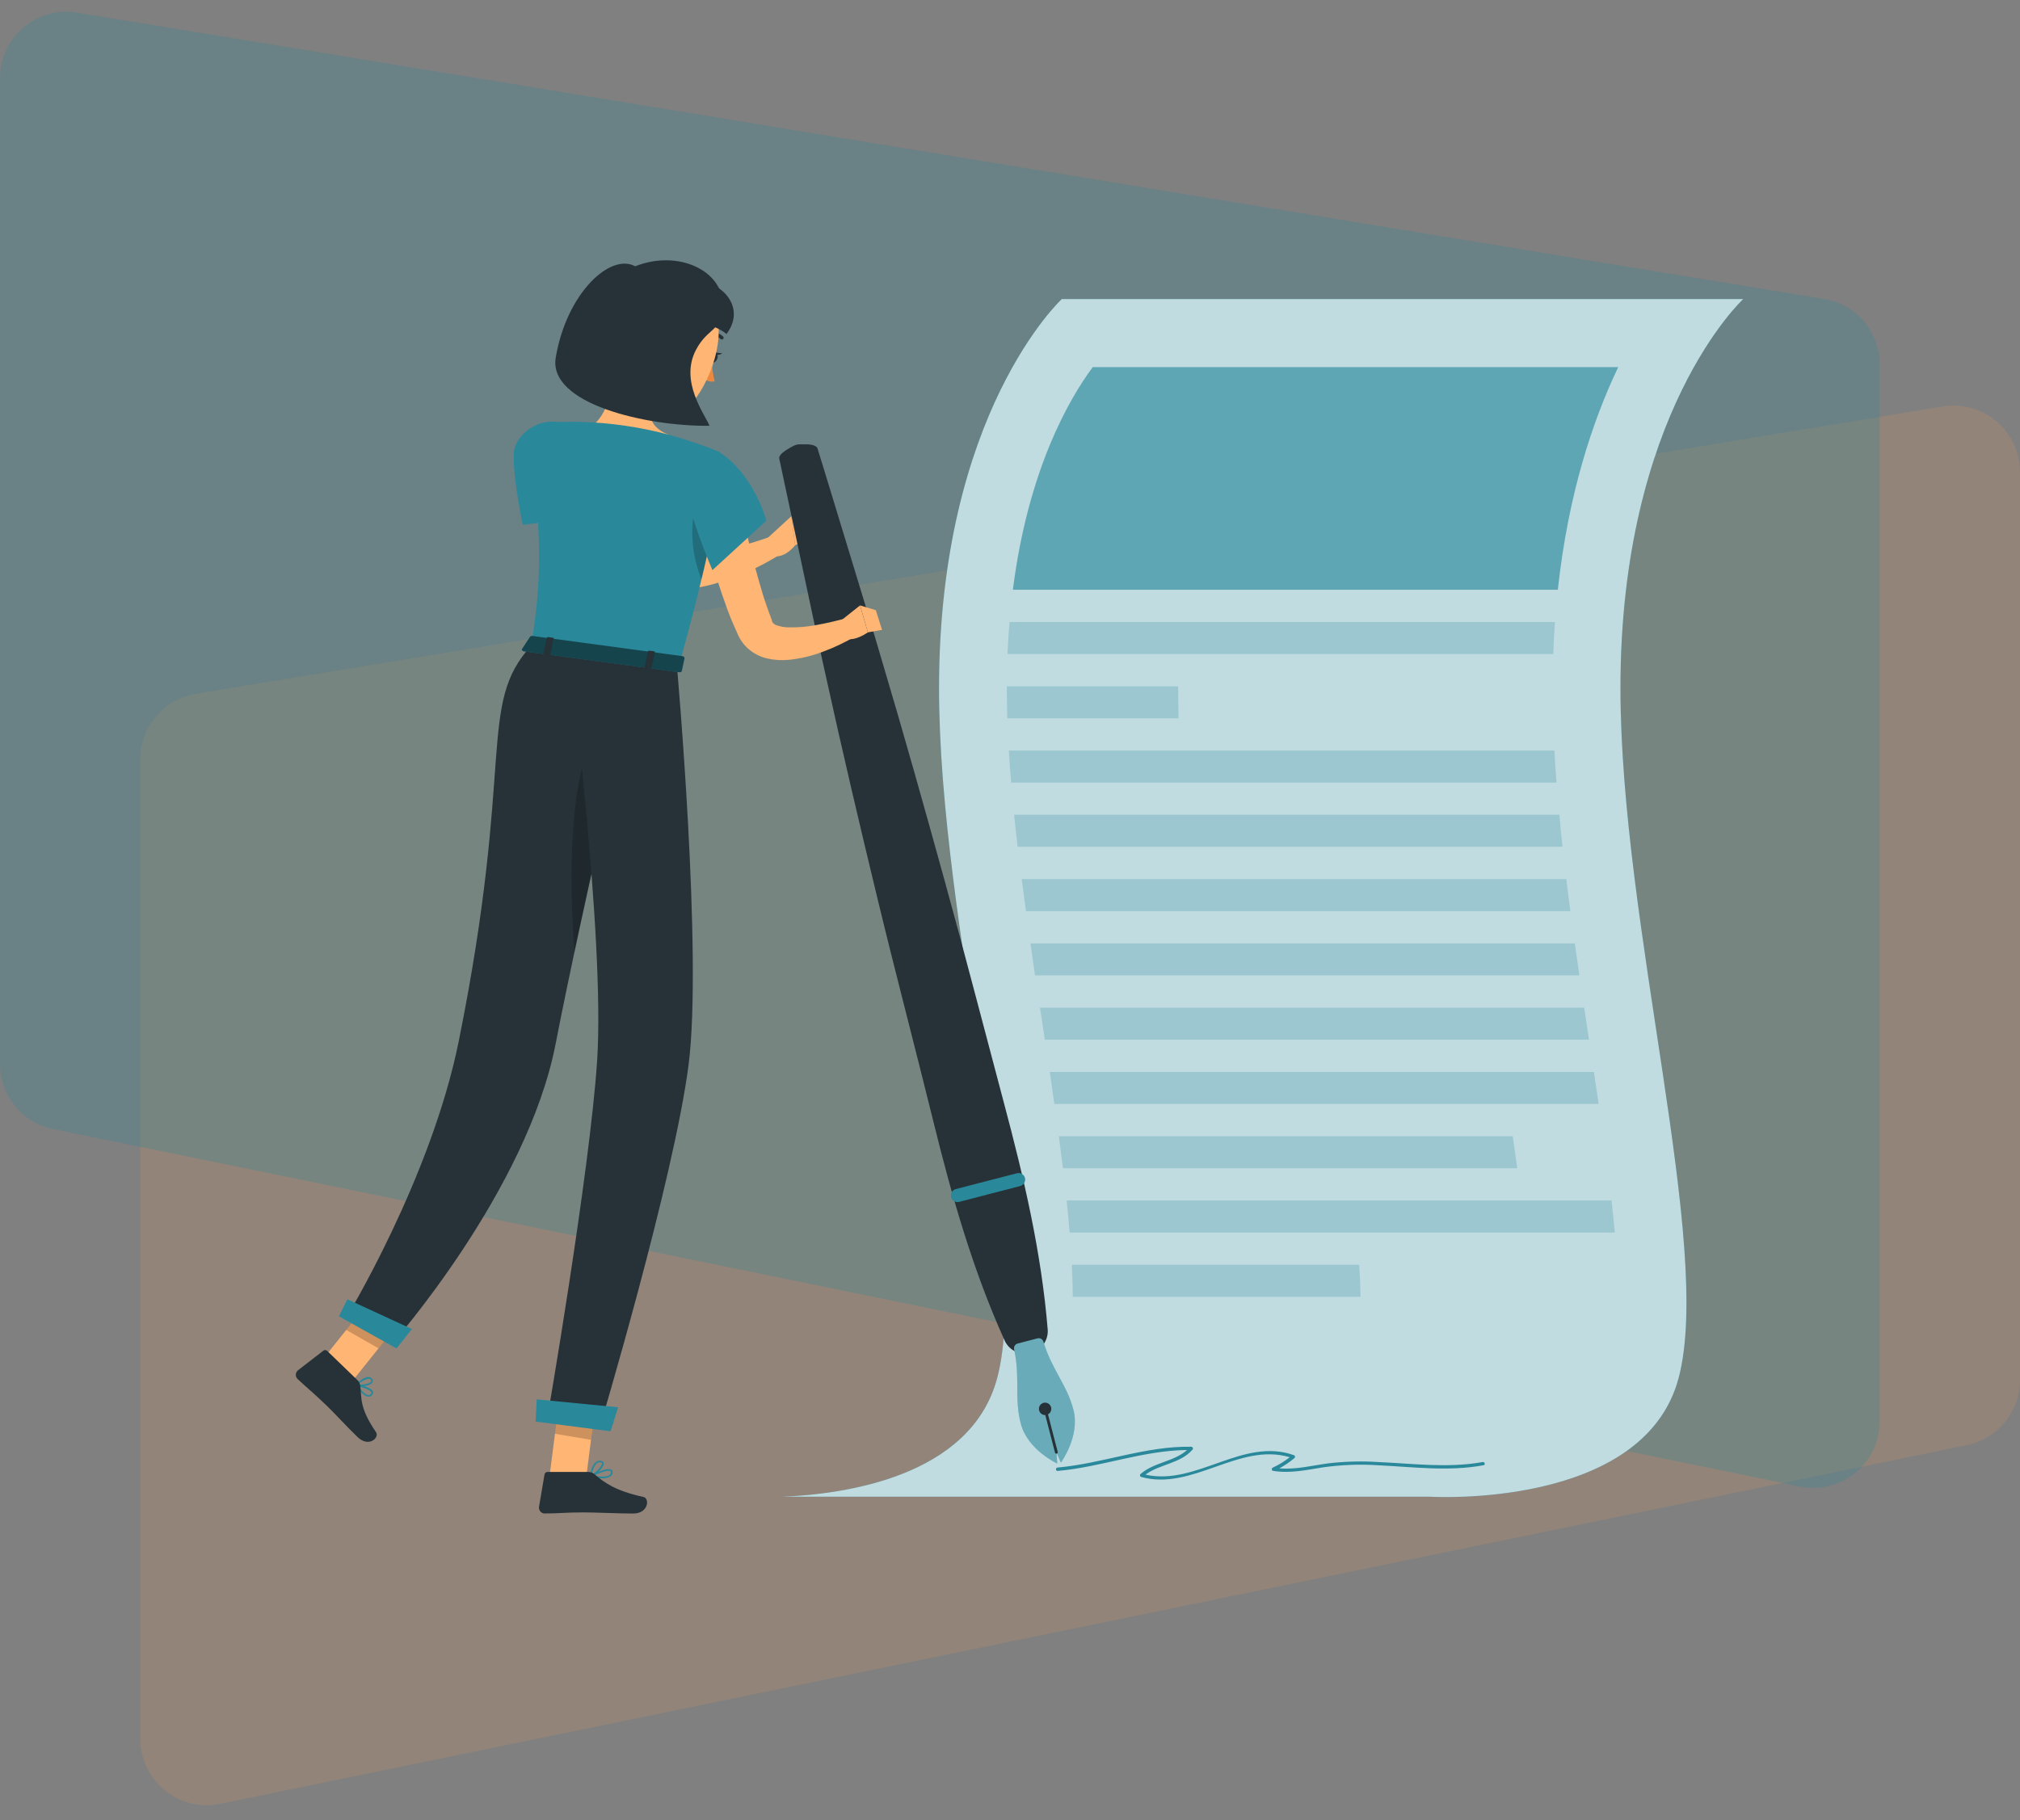 <svg width="304" height="274" viewBox="0 0 304 274" fill="none" xmlns="http://www.w3.org/2000/svg">
<rect x="0" y="0" width="304" height="274" fill="#808080" stroke="none"/>
<path opacity="0.15" d="M304 71.055C304 64.885 298.466 60.186 292.377 61.188L29.488 104.437C24.656 105.232 21.111 109.408 21.111 114.305V261.737C21.111 268.069 26.921 272.807 33.123 271.533L296.012 217.535C300.662 216.58 304 212.487 304 207.739V71.055Z" fill="#FB9D50"/>
<path opacity="0.25" d="M0 11.773C0 5.604 5.53 0.907 11.618 1.904L274.507 44.998C279.34 45.79 282.889 49.967 282.889 54.866V213.962C282.889 220.291 277.084 225.028 270.884 223.759L7.995 169.957C3.341 169.004 0 164.91 0 160.16V11.773Z" fill="#2A889B"/>
<path d="M262.345 45.02H159.793C159.793 45.02 141.32 62.085 141.32 103.576C141.32 139.257 155.33 187.636 150.07 207.439C146.103 222.382 126.868 224.948 117.648 225.303H215.26C215.26 225.303 247.362 227.249 252.622 207.439C257.881 187.629 243.872 139.257 243.872 103.569C243.872 62.058 262.345 45.02 262.345 45.02Z" fill="#2A889B"/>
<path opacity="0.7" d="M262.345 45.02H159.793C159.793 45.02 141.32 62.085 141.32 103.576C141.32 139.257 155.33 187.636 150.07 207.439C146.103 222.382 126.868 224.948 117.648 225.303H215.26C215.26 225.303 247.362 227.249 252.622 207.439C257.881 187.629 243.872 139.257 243.872 103.569C243.872 62.058 262.345 45.02 262.345 45.02Z" fill="white"/>
<g opacity="0.8">
<path opacity="0.8" d="M234.447 88.777H152.43C154.75 70.523 161.003 59.902 164.453 55.26H243.537C239.659 63.383 235.998 74.449 234.447 88.777Z" fill="#2A889B"/>
<path opacity="0.3" d="M233.758 98.457H151.625C151.693 96.798 151.788 95.187 151.924 93.631H234.009C233.896 95.201 233.812 96.81 233.758 98.457Z" fill="#2A889B"/>
<path opacity="0.3" d="M177.379 108.13H151.598C151.553 106.587 151.528 105.069 151.523 103.577V103.311H177.311V103.57C177.311 105.079 177.331 106.601 177.379 108.13Z" fill="#2A889B"/>
<path opacity="0.3" d="M234.246 117.804H152.175C152.032 116.179 151.917 114.568 151.828 112.984H233.933C234.015 114.582 234.119 116.188 234.246 117.804Z" fill="#2A889B"/>
<path opacity="0.3" d="M235.151 127.463H153.148C152.957 125.847 152.78 124.239 152.617 122.637H234.689C234.804 124.261 234.974 125.872 235.151 127.463Z" fill="#2A889B"/>
<path opacity="0.3" d="M236.337 137.155H154.401C154.177 135.544 153.966 133.933 153.762 132.336H235.724C235.915 133.942 236.119 135.549 236.337 137.155Z" fill="#2A889B"/>
<path opacity="0.3" d="M237.691 146.829H155.762C155.527 145.218 155.3 143.612 155.082 142.01H237.004C237.228 143.614 237.46 145.211 237.691 146.829Z" fill="#2A889B"/>
<path opacity="0.3" d="M239.141 156.508H157.24C157.11 155.627 156.974 154.733 156.838 153.839L156.512 151.682H238.413C238.658 153.293 238.896 154.904 239.141 156.508Z" fill="#2A889B"/>
<path opacity="0.3" d="M158.669 166.181C158.442 164.588 158.215 162.981 157.988 161.361H239.876C240.114 162.972 240.359 164.577 240.59 166.181H158.669Z" fill="#2A889B"/>
<path opacity="0.3" d="M159.967 175.855C159.776 174.278 159.565 172.667 159.348 171.035H227.661C227.892 172.66 228.11 174.271 228.342 175.855H159.967Z" fill="#2A889B"/>
<path opacity="0.3" d="M160.973 185.533C160.841 183.959 160.691 182.35 160.523 180.707H242.527C242.71 182.359 242.881 183.97 243.023 185.533H160.973Z" fill="#2A889B"/>
<path opacity="0.3" d="M161.443 195.206C161.443 193.65 161.381 192.039 161.293 190.387H204.56C204.669 192.073 204.731 193.684 204.751 195.206H161.443Z" fill="#2A889B"/>
</g>
<path d="M223.126 220.081C217.92 221.03 212.647 220.306 207.415 220.081C204.906 219.918 202.387 219.984 199.89 220.279C197.44 220.607 195.004 221.248 192.534 221.03C193.351 220.59 194.119 220.066 194.827 219.467C194.859 219.436 194.881 219.397 194.893 219.354C194.905 219.311 194.905 219.266 194.894 219.223C194.883 219.181 194.861 219.141 194.83 219.11C194.8 219.078 194.761 219.055 194.718 219.043C187.037 216.313 180.042 223.699 172.387 221.979C174.558 220.368 177.613 220.334 179.464 218.217C179.498 218.181 179.521 218.135 179.53 218.086C179.538 218.036 179.533 217.985 179.513 217.939C179.494 217.893 179.461 217.853 179.42 217.825C179.379 217.797 179.33 217.781 179.28 217.78C172.435 217.644 165.971 220.299 159.167 220.907C158.84 220.907 158.84 221.446 159.167 221.419C165.733 220.845 172.027 218.327 178.647 218.272C176.667 220.047 173.646 220.108 171.632 221.897C171.601 221.929 171.578 221.968 171.567 222.011C171.555 222.054 171.555 222.099 171.566 222.143C171.577 222.186 171.598 222.225 171.629 222.258C171.66 222.29 171.698 222.314 171.741 222.327C179.457 224.463 186.479 217.077 194.099 219.357C193.305 219.983 192.439 220.512 191.52 220.934C191.477 220.96 191.443 220.998 191.421 221.044C191.399 221.089 191.391 221.14 191.398 221.19C191.404 221.24 191.425 221.287 191.458 221.325C191.49 221.363 191.533 221.391 191.582 221.405C194.092 221.828 196.549 221.289 199.025 220.893C201.799 220.494 204.606 220.384 207.401 220.566C212.688 220.818 217.995 221.535 223.248 220.566C223.595 220.518 223.459 220.019 223.126 220.081Z" fill="#2A889B"/>
<path d="M84.238 70.209C84.666 70.762 85.218 71.41 85.721 72.011C86.225 72.612 86.776 73.219 87.32 73.806C88.415 74.981 89.525 76.134 90.722 77.22C92.943 79.335 95.465 81.107 98.207 82.476C98.54 82.626 98.887 82.763 99.193 82.885C99.345 82.946 99.499 82.998 99.656 83.043C99.801 83.1 99.951 83.144 100.105 83.172C100.758 83.341 101.426 83.446 102.099 83.486C103.605 83.56 105.115 83.473 106.603 83.227C108.183 82.985 109.749 82.652 111.291 82.23C112.856 81.821 114.455 81.316 115.945 80.79L117.306 83.52C114.281 85.417 111.006 86.879 107.576 87.862C105.767 88.381 103.903 88.682 102.024 88.756C101.006 88.797 99.987 88.731 98.982 88.558C98.724 88.517 98.458 88.456 98.2 88.394C97.941 88.333 97.669 88.265 97.445 88.19C96.968 88.046 96.506 87.889 96.084 87.712C92.621 86.283 89.433 84.257 86.667 81.725C85.317 80.551 84.029 79.307 82.809 77.998C82.203 77.315 81.611 76.68 81.04 75.998C80.468 75.315 79.924 74.632 79.332 73.847L84.238 70.209Z" fill="#FFB573"/>
<path d="M77.319 68.277C77.169 72.1 78.68 78.995 78.68 78.995L88.11 77.848C88.11 77.848 88.457 67.758 86.627 65.321C83.531 61.246 77.462 64.659 77.319 68.277Z" fill="#2A889B"/>
<path d="M114.68 81.76L119.096 77.705L119.66 82.074C119.66 82.074 117.83 84.538 115.755 83.501L114.68 81.76Z" fill="#FFB573"/>
<path d="M121.312 77.944L123.183 80.401L119.658 82.074L119.094 77.705L121.312 77.944Z" fill="#FFB573"/>
<path d="M120.198 66.892C120.667 66.892 120.926 66.892 121.259 66.892C121.402 66.882 121.545 66.882 121.688 66.892L122.041 66.94C122.347 66.976 122.638 67.091 122.885 67.274C123.006 67.417 123.085 67.589 123.117 67.773L123.273 68.292L123.906 70.34L125.171 74.483L127.696 82.777C129.363 88.306 131.098 93.822 132.704 99.365C136.004 110.437 139.127 121.551 142.195 132.685C145.264 143.818 148.149 155 151.115 166.134C154.082 177.267 156.736 188.531 157.681 200.218C157.716 200.999 157.481 201.768 157.018 202.397C156.554 203.026 155.889 203.476 155.135 203.672C154.38 203.868 153.581 203.797 152.872 203.473C152.163 203.149 151.586 202.59 151.238 201.89C146.407 191.214 143.25 180.107 140.487 168.898C137.725 157.689 134.792 146.576 132.084 135.374C129.376 124.172 126.73 112.909 124.253 101.625C122.98 95.993 121.824 90.327 120.606 84.682L118.803 76.203L117.898 71.964L117.449 69.841L117.333 69.316C117.271 69.138 117.257 68.947 117.292 68.763C117.425 68.492 117.621 68.257 117.864 68.08L118.156 67.862C118.269 67.776 118.387 67.698 118.51 67.629C118.803 67.459 119.014 67.315 119.435 67.111C119.673 66.989 119.932 66.914 120.198 66.892Z" fill="#263238"/>
<path d="M157.029 201.979C156.978 201.794 156.856 201.637 156.691 201.541C156.525 201.445 156.329 201.419 156.144 201.467L154.647 201.856L153.15 202.245C152.965 202.293 152.806 202.413 152.708 202.578C152.61 202.742 152.581 202.939 152.626 203.126C153.559 207.426 152.626 210.505 153.62 214.287C154.647 218.266 159.117 220.308 159.117 220.308L158.975 218.608L159.655 220.164C159.655 220.164 162.574 216.205 161.547 212.225C160.58 208.443 158.294 206.191 157.029 201.979Z" fill="#2A889B"/>
<path opacity="0.3" d="M157.029 201.979C156.978 201.794 156.856 201.637 156.691 201.541C156.525 201.445 156.329 201.419 156.144 201.467L154.647 201.856L153.15 202.245C152.965 202.293 152.806 202.413 152.708 202.578C152.61 202.742 152.581 202.939 152.626 203.126C153.559 207.426 152.626 210.505 153.62 214.287C154.647 218.266 159.117 220.308 159.117 220.308L158.975 218.608L159.655 220.164C159.655 220.164 162.574 216.205 161.547 212.225C160.58 208.443 158.294 206.191 157.029 201.979Z" fill="white"/>
<path d="M158.189 211.849C158.233 212.028 158.223 212.217 158.16 212.39C158.098 212.564 157.986 212.715 157.838 212.825C157.69 212.934 157.513 212.998 157.329 213.007C157.145 213.015 156.963 212.97 156.805 212.875C156.647 212.78 156.521 212.64 156.442 212.474C156.363 212.307 156.335 212.12 156.361 211.938C156.388 211.755 156.468 211.584 156.591 211.447C156.714 211.31 156.874 211.212 157.053 211.166C157.293 211.106 157.548 211.145 157.761 211.273C157.974 211.4 158.128 211.608 158.189 211.849Z" fill="#263238"/>
<path d="M159.031 218.813C159.005 218.821 158.976 218.823 158.948 218.82C158.921 218.817 158.894 218.808 158.869 218.794C158.845 218.78 158.824 218.761 158.807 218.738C158.791 218.716 158.779 218.69 158.773 218.662L157.085 212.143C157.078 212.116 157.076 212.088 157.08 212.061C157.084 212.033 157.093 212.007 157.107 211.982C157.12 211.958 157.139 211.937 157.161 211.92C157.183 211.903 157.208 211.891 157.235 211.884C157.262 211.876 157.29 211.873 157.318 211.876C157.346 211.88 157.373 211.888 157.397 211.903C157.421 211.917 157.442 211.936 157.459 211.958C157.476 211.981 157.487 212.007 157.494 212.034L159.181 218.553C159.188 218.58 159.19 218.608 159.186 218.636C159.183 218.663 159.174 218.69 159.16 218.714C159.146 218.738 159.127 218.759 159.105 218.776C159.083 218.793 159.058 218.806 159.031 218.813Z" fill="#263238"/>
<path d="M153.518 178.538L144.346 180.92C144.092 180.984 143.822 180.945 143.597 180.811C143.371 180.676 143.207 180.458 143.142 180.203C143.076 179.953 143.111 179.686 143.238 179.461C143.365 179.235 143.574 179.068 143.822 178.995L153.042 176.613C153.292 176.547 153.557 176.582 153.782 176.709C154.007 176.836 154.173 177.047 154.246 177.295C154.282 177.425 154.291 177.56 154.274 177.693C154.256 177.827 154.212 177.955 154.144 178.071C154.076 178.187 153.986 178.288 153.878 178.368C153.771 178.448 153.648 178.506 153.518 178.538Z" fill="#2A889B"/>
<path d="M106.957 53.601C106.794 54.01 106.882 54.441 107.148 54.556C107.413 54.673 107.767 54.434 107.93 54.024C108.093 53.614 108.012 53.184 107.74 53.068C107.468 52.952 107.127 53.191 106.957 53.601Z" fill="#263238"/>
<path d="M107.617 53.055L108.713 53.198C108.713 53.198 107.896 53.737 107.617 53.055Z" fill="#263238"/>
<path d="M107.149 54.147C107.138 55.245 107.275 56.341 107.557 57.403C107.286 57.461 107.005 57.459 106.735 57.396C106.464 57.334 106.211 57.212 105.992 57.041L107.149 54.147Z" fill="#ED893E"/>
<path d="M108.601 51.102C108.558 51.094 108.519 51.075 108.485 51.048C108.24 50.823 107.947 50.658 107.629 50.566C107.31 50.474 106.975 50.456 106.648 50.515C106.581 50.532 106.511 50.522 106.451 50.488C106.391 50.454 106.347 50.397 106.328 50.331C106.312 50.264 106.321 50.193 106.356 50.133C106.39 50.074 106.446 50.029 106.512 50.01C106.921 49.929 107.343 49.945 107.745 50.056C108.146 50.167 108.516 50.371 108.825 50.652C108.85 50.676 108.869 50.705 108.882 50.736C108.895 50.768 108.902 50.802 108.902 50.836C108.902 50.87 108.895 50.904 108.882 50.936C108.869 50.968 108.85 50.996 108.825 51.02C108.798 51.052 108.763 51.076 108.724 51.09C108.684 51.104 108.642 51.108 108.601 51.102Z" fill="#263238"/>
<path d="M92.532 53.389C92.825 56.713 91.723 62.154 89.219 64.004C89.219 64.004 91.103 67.499 97.139 68.311C103.773 69.205 100.656 65.458 100.656 65.458C97.125 64.092 97.506 61.451 98.397 59.02L92.532 53.389Z" fill="#FFB573"/>
<path d="M110.612 71.131C111.136 74.23 111.782 77.445 112.456 80.579C112.817 82.142 113.177 83.712 113.599 85.248C114.021 86.784 114.443 88.32 114.912 89.828C115.171 90.572 115.402 91.33 115.674 92.054L116.083 93.146L116.178 93.412V93.494C116.191 93.536 116.207 93.577 116.226 93.617C116.366 93.86 116.595 94.039 116.865 94.115C117.403 94.308 117.968 94.416 118.539 94.436C119.999 94.476 121.459 94.357 122.894 94.081C124.397 93.808 125.983 93.439 127.459 93.03L128.704 95.794C127.954 96.243 127.182 96.653 126.391 97.023C125.609 97.407 124.807 97.749 123.989 98.047C122.276 98.718 120.478 99.15 118.648 99.331C117.573 99.429 116.489 99.355 115.436 99.112C114.088 98.804 112.874 98.069 111.973 97.016C111.74 96.734 111.531 96.432 111.347 96.115C111.252 95.958 111.177 95.794 111.095 95.637L110.966 95.33L110.435 94.136C110.088 93.337 109.755 92.538 109.462 91.733C108.877 90.122 108.319 88.504 107.836 86.879C107.353 85.255 106.917 83.616 106.475 81.978C105.666 78.688 105.006 75.431 104.516 72.025L110.612 71.131Z" fill="#FFB573"/>
<path d="M126.804 93.222L129.431 91.133L130.614 95.188C130.614 95.188 127.022 97.795 126.062 94.73L126.804 93.222Z" fill="#FFB573"/>
<path d="M131.805 91.85L132.744 94.812L130.615 95.188L129.438 91.133L131.805 91.85Z" fill="#FFB573"/>
<path d="M82.734 221.946L88.225 222.356L89.852 209.706L84.361 209.297L82.734 221.946Z" fill="#FFB573"/>
<path d="M47.57 205.877L52.326 208.778L60.24 198.866L55.483 195.965L47.57 205.877Z" fill="#FFB573"/>
<path d="M55.649 210.239C55.581 210.249 55.512 210.249 55.445 210.239C54.764 210.239 53.955 209.174 53.546 208.546C53.532 208.525 53.523 208.5 53.523 208.474C53.523 208.449 53.532 208.424 53.546 208.403C53.56 208.381 53.579 208.363 53.602 208.352C53.625 208.341 53.651 208.338 53.676 208.341C53.9 208.389 55.867 208.805 56.125 209.461C56.153 209.533 56.161 209.612 56.149 209.688C56.137 209.765 56.106 209.837 56.057 209.898C55.966 210.056 55.821 210.177 55.649 210.239ZM53.948 208.689C54.526 209.508 55.077 209.993 55.452 210C55.533 210.001 55.613 209.98 55.684 209.939C55.755 209.898 55.813 209.839 55.853 209.768C55.871 209.739 55.881 209.706 55.881 209.672C55.881 209.638 55.871 209.605 55.853 209.577C55.744 209.229 54.73 208.88 53.948 208.696V208.689Z" fill="#2A889B"/>
<path d="M55.355 208.532C54.79 208.686 54.199 208.717 53.62 208.621C53.599 208.614 53.58 208.601 53.564 208.584C53.549 208.568 53.538 208.547 53.532 208.525C53.521 208.507 53.516 208.486 53.516 208.464C53.516 208.442 53.521 208.421 53.532 208.402C53.573 208.355 54.655 207.242 55.451 207.276C55.554 207.277 55.655 207.302 55.747 207.348C55.839 207.394 55.919 207.461 55.981 207.542C56.055 207.615 56.102 207.711 56.114 207.814C56.127 207.917 56.104 208.021 56.05 208.109C55.87 208.321 55.626 208.47 55.355 208.532ZM53.927 208.409C54.607 208.484 55.655 208.286 55.866 207.972C55.866 207.918 55.92 207.843 55.811 207.706C55.771 207.654 55.72 207.611 55.661 207.582C55.602 207.552 55.537 207.536 55.471 207.536C54.879 207.659 54.339 207.964 53.927 208.409Z" fill="#2A889B"/>
<path d="M53.755 207.712L49.244 203.357C49.17 203.28 49.069 203.233 48.963 203.226C48.856 203.218 48.751 203.25 48.666 203.316L44.815 206.292C44.722 206.375 44.648 206.476 44.597 206.59C44.546 206.703 44.52 206.826 44.52 206.951C44.52 207.075 44.546 207.198 44.597 207.312C44.648 207.426 44.722 207.527 44.815 207.61C46.414 209.105 47.258 209.746 49.237 211.664C50.462 212.845 52.122 214.689 53.81 216.32C55.497 217.952 57.144 216.409 56.586 215.583C54.068 211.883 54.443 210.497 54.218 208.606C54.17 208.264 54.007 207.948 53.755 207.712Z" fill="#263238"/>
<path d="M90.605 222.533C90.024 222.522 89.445 222.456 88.877 222.335C88.85 222.33 88.827 222.316 88.808 222.297C88.79 222.277 88.778 222.252 88.775 222.226C88.771 222.199 88.776 222.171 88.788 222.147C88.8 222.123 88.819 222.103 88.843 222.089C89.094 221.96 91.326 220.833 91.979 221.215C92.042 221.248 92.095 221.297 92.132 221.357C92.169 221.417 92.189 221.486 92.19 221.557C92.204 221.675 92.189 221.795 92.145 221.906C92.101 222.017 92.03 222.115 91.939 222.192C91.545 222.453 91.075 222.574 90.605 222.533ZM89.312 222.151C90.523 222.349 91.428 222.301 91.768 222.001C91.828 221.949 91.875 221.883 91.903 221.81C91.932 221.736 91.942 221.656 91.932 221.577C91.934 221.55 91.928 221.522 91.914 221.498C91.901 221.474 91.881 221.454 91.857 221.441C91.489 221.236 90.231 221.714 89.312 222.151Z" fill="#2A889B"/>
<path d="M88.904 222.348C88.88 222.355 88.854 222.355 88.829 222.348C88.809 222.335 88.794 222.317 88.784 222.295C88.774 222.273 88.771 222.249 88.775 222.225C88.775 222.13 89.04 219.877 90.272 219.877H90.374C90.735 219.911 90.837 220.089 90.857 220.239C90.959 220.86 89.626 222.055 88.959 222.355L88.904 222.348ZM90.265 220.116C89.476 220.116 89.163 221.427 89.068 221.986C89.748 221.577 90.653 220.621 90.592 220.266C90.592 220.232 90.592 220.143 90.34 220.123L90.265 220.116Z" fill="#2A889B"/>
<path d="M88.568 221.57H82.396C82.29 221.57 82.186 221.608 82.104 221.676C82.022 221.745 81.966 221.84 81.947 221.946L81.117 226.84C81.101 226.963 81.111 227.088 81.146 227.206C81.182 227.325 81.242 227.434 81.323 227.527C81.404 227.62 81.504 227.695 81.617 227.746C81.729 227.797 81.851 227.823 81.975 227.823C84.125 227.823 85.166 227.659 87.88 227.659C89.547 227.659 92.997 227.83 95.304 227.83C97.61 227.83 97.794 225.543 96.835 225.338C92.555 224.41 90.895 223.127 89.479 221.925C89.227 221.703 88.904 221.577 88.568 221.57Z" fill="#263238"/>
<path opacity="0.2" d="M89.85 209.705L88.945 216.737L83.516 215.822L84.359 209.303L89.85 209.705Z" fill="black"/>
<path opacity="0.2" d="M55.476 195.965L60.239 198.873L56.96 202.969L52.102 200.19L55.476 195.965Z" fill="black"/>
<path d="M79.965 97.194L102.194 100.19C110.808 68.912 108.27 68.072 108.27 68.072C107.29 67.604 106.278 67.207 105.242 66.885C104.194 66.502 103.135 66.154 102.064 65.84C99.926 65.203 97.752 64.695 95.553 64.318C91.285 63.582 86.948 63.337 82.625 63.587C82.192 63.618 81.771 63.746 81.394 63.962C81.017 64.178 80.694 64.477 80.448 64.837C80.355 64.97 80.276 65.112 80.21 65.26C79.968 65.779 79.874 66.356 79.937 66.925C81.815 83.363 81.21 88.77 79.965 97.194Z" fill="#2A889B"/>
<path opacity="0.2" d="M104.357 77.629C103.919 80.866 104.334 84.161 105.561 87.186C107.038 81.084 107.84 76.947 108.235 74.08C106.541 74.005 104.779 74.66 104.357 77.629Z" fill="black"/>
<path d="M108.074 67.964C111.884 70.148 114.531 75.356 115.327 78.381L107.216 85.821C107.216 85.821 103.011 76.012 103.352 72.967C103.692 69.923 106.638 67.138 108.074 67.964Z" fill="#2A889B"/>
<path d="M93.735 46.529C92.027 51.703 91.197 53.853 92.694 57.539C94.953 63.089 101.641 64.263 104.853 59.751C107.744 55.69 110.051 47.907 105.934 43.771C105.069 42.848 103.979 42.167 102.772 41.796C101.565 41.425 100.282 41.376 99.05 41.655C97.818 41.933 96.68 42.529 95.748 43.384C94.815 44.239 94.122 45.322 93.735 46.529Z" fill="#FFB573"/>
<path d="M102.193 51.117C101.835 52.066 101.778 53.103 102.03 54.086C102.37 55.452 103.391 55.568 104.024 54.687C104.656 53.806 105.085 52.216 104.405 51.069C103.724 49.922 102.636 50.072 102.193 51.117Z" fill="#FFB573"/>
<path d="M95.585 40.085C91.911 38.037 85.298 44.03 83.638 53.812C82.447 60.816 97.355 64.202 106.772 64.093C106.146 62.441 102.233 57.471 104.73 52.686C106.547 49.212 108.615 50.017 108.752 45.976C108.922 40.883 102.199 37.47 95.585 40.085Z" fill="#263238"/>
<path d="M103.952 42.282C108.225 41.866 112.518 46.078 109.334 50.276C108.556 49.65 107.651 49.204 106.682 48.968C105.713 48.732 104.705 48.712 103.727 48.911C101.775 49.348 103.952 42.282 103.952 42.282Z" fill="#263238"/>
<path d="M96.328 99.399C96.328 99.399 87.721 136.002 83.638 157.034C79.379 179.22 58.96 202.334 58.96 202.334L52.047 198.456C52.047 198.456 64.893 177.363 69.057 156.645C77.522 114.595 71.779 106.13 79.944 97.201L96.328 99.399Z" fill="#263238"/>
<path d="M59.669 202.983L51.008 198.143L52.273 195.576L61.99 200.061L59.669 202.983Z" fill="#2A889B"/>
<path opacity="0.2" d="M91.737 107.352C85.028 113.202 85.756 133.975 86.457 143.299C89.274 130.002 92.655 115.202 94.622 106.635C93.934 106.103 92.975 106.301 91.737 107.352Z" fill="black"/>
<path d="M101.87 100.205C101.87 100.205 105.755 143.668 103.633 160.243C101.428 177.486 90.215 214.997 90.215 214.997L82.281 213.973C82.281 213.973 88.718 176.797 89.861 159.731C91.106 141.115 85.574 98.014 85.574 98.014L101.87 100.205Z" fill="#263238"/>
<path d="M91.891 215.454L80.609 213.993L80.779 210.648L93.027 211.836L91.891 215.454Z" fill="#2A889B"/>
<path d="M79.769 95.849L78.558 97.699C78.463 97.843 78.633 98.02 78.885 98.054L102.202 101.194C102.407 101.194 102.583 101.147 102.604 101.024L103.019 99.072C103.019 98.935 102.883 98.792 102.665 98.764L80.15 95.733C80.082 95.719 80.011 95.722 79.945 95.743C79.878 95.763 79.818 95.8 79.769 95.849Z" fill="#2A889B"/>
<path opacity="0.5" d="M79.769 95.849L78.558 97.699C78.463 97.843 78.633 98.02 78.885 98.054L102.202 101.194C102.407 101.194 102.583 101.147 102.604 101.024L103.019 99.072C103.019 98.935 102.883 98.792 102.665 98.764L80.15 95.733C80.082 95.719 80.011 95.722 79.945 95.743C79.878 95.763 79.818 95.8 79.769 95.849Z" fill="black"/>
<path d="M82.532 98.79L81.926 98.708C81.804 98.708 81.722 98.62 81.736 98.544L82.294 96.005C82.294 95.937 82.423 95.889 82.539 95.903L83.144 95.985C83.267 95.985 83.348 96.073 83.335 96.148L82.777 98.688C82.763 98.729 82.648 98.79 82.532 98.79Z" fill="#263238"/>
<path d="M97.758 100.84L97.153 100.758C97.037 100.758 96.949 100.669 96.962 100.594L97.52 98.054C97.52 97.979 97.65 97.931 97.772 97.952L98.371 98.027C98.493 98.027 98.575 98.123 98.561 98.198L98.003 100.73C97.99 100.84 97.874 100.84 97.758 100.84Z" fill="#263238"/>
</svg>
